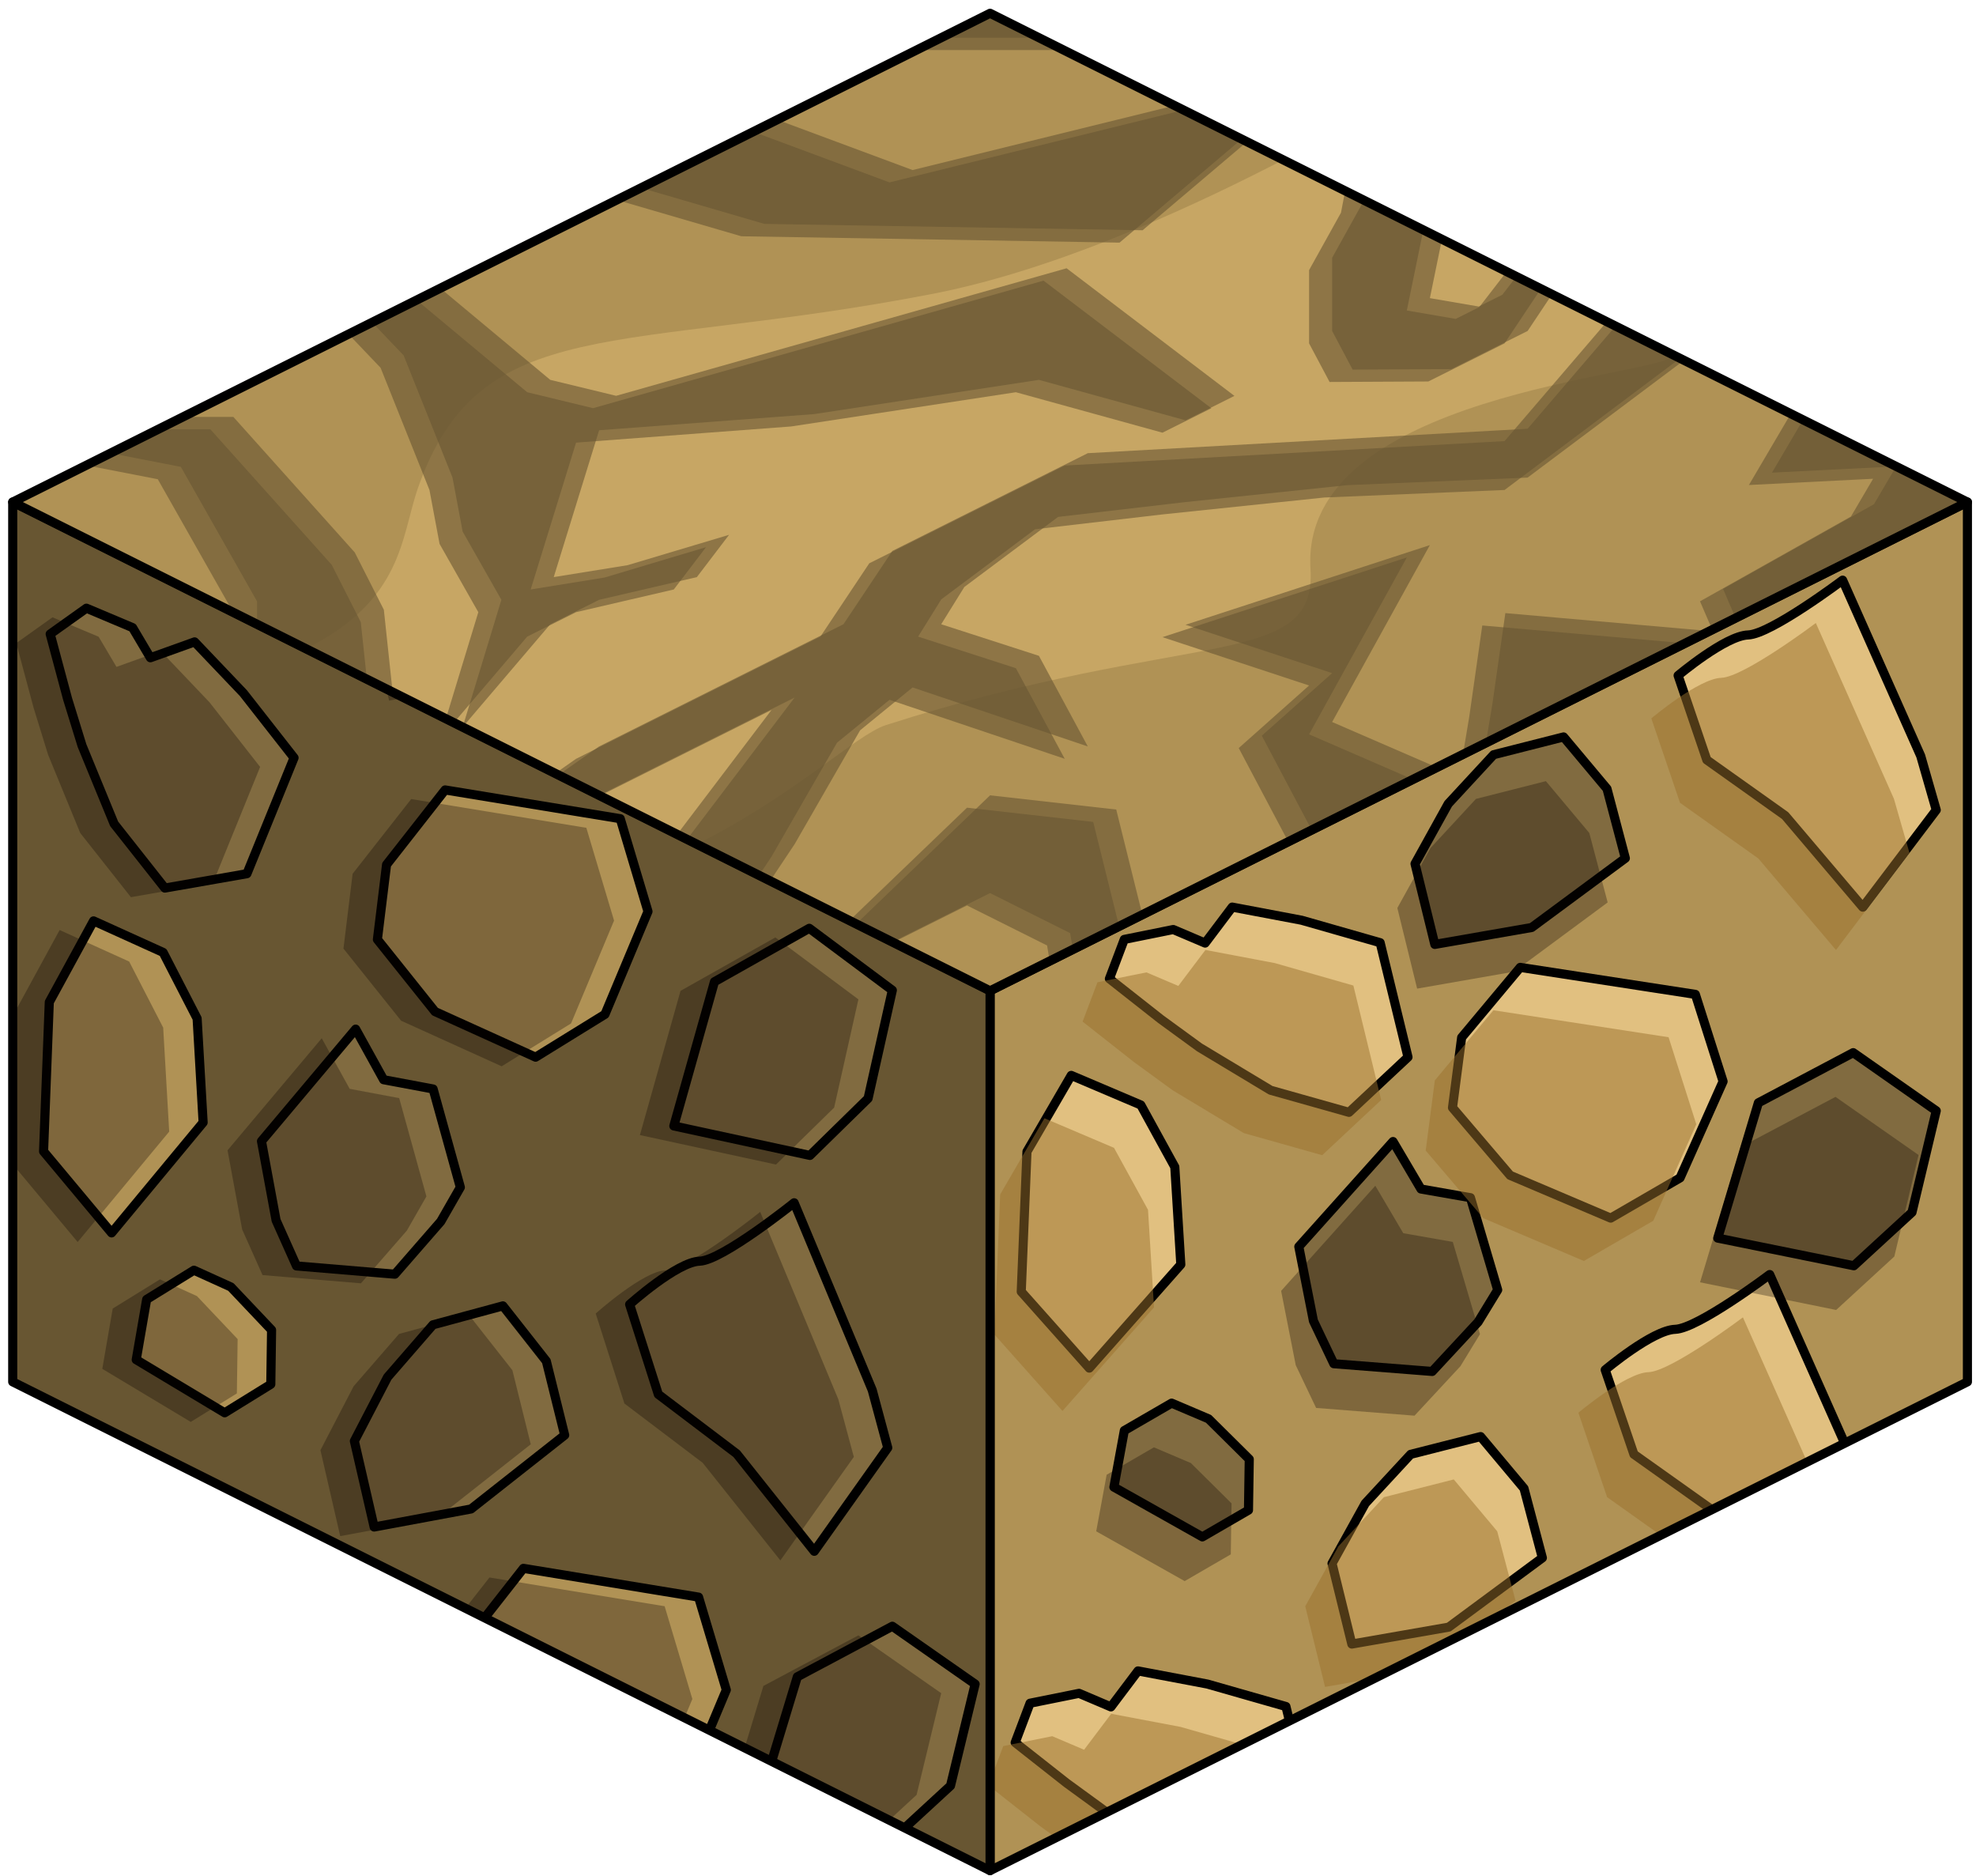 <?xml version="1.0" encoding="UTF-8" standalone="no"?><!DOCTYPE svg PUBLIC "-//W3C//DTD SVG 1.1//EN" "http://www.w3.org/Graphics/SVG/1.1/DTD/svg11.dtd"><svg width="100%" height="100%" viewBox="0 0 217 206" version="1.1" xmlns="http://www.w3.org/2000/svg" xmlns:xlink="http://www.w3.org/1999/xlink" xml:space="preserve" xmlns:serif="http://www.serif.com/" style="fill-rule:evenodd;clip-rule:evenodd;stroke-linecap:round;stroke-linejoin:round;stroke-miterlimit:1.5;"><g id="Dirt_Block20"><g><g><path d="M216.058,55.123l0,96.598l-107.331,53.665l0,-96.598l107.331,-53.665Z" style="fill:#b09255;"/><clipPath id="_clip1"><path d="M216.058,55.123l0,96.598l-107.331,53.665l0,-96.598l107.331,-53.665Z"/></clipPath><g clip-path="url(#_clip1)"><path d="M114.255,236.277l-7.471,-8.393l0.629,-15.381l4.861,-8.364l7.639,3.248l3.734,6.804l0.661,10.713l-10.053,11.373" style="fill:#e1c080;stroke:#000;stroke-width:1px;"/><path d="M137.796,205.992l6.479,-6.062l-3.056,-12.564l-8.623,-2.464l-7.623,-1.443l-2.976,3.95l-3.5,-1.488l-5.379,1.085l-1.633,4.32l5.65,4.448l4.241,3.091l7.816,4.703l8.604,2.424Z" style="fill:#e1c080;stroke:#000;stroke-width:1px;"/><path d="M174.782,212.298l7.621,-4.416l4.724,-10.593l-3.046,-9.557l-19.233,-2.964l-6.432,7.697l-1.006,7.709l6.329,7.427l11.043,4.697Z" style="fill:#e1c080;stroke:#000;stroke-width:1px;"/><path d="M196.558,175.837l8.069,-10.664l-1.707,-5.942l-8.575,-19.295c0,0 -7.896,5.94 -10.382,6.017c-2.486,0.077 -7.683,4.452 -7.683,4.452l3.152,9.269l8.599,6.112l8.527,10.051Z" style="fill:#e1c080;stroke:#000;stroke-width:1px;"/><path d="M148.455,180.509l10.639,-1.857l10.285,-7.605l-2.017,-7.626l-4.768,-5.691l-7.679,1.95l-4.985,5.388l-3.648,6.589l2.173,8.852" style="fill:#e1c080;stroke:#000;stroke-width:1px;"/><path d="M207.268,208.024l-9.12,-6.382l-10.414,5.505l-4.461,14.856l14.945,3.037l6.387,-5.87l2.663,-11.146" style="fill:#e1c080;stroke:#000;stroke-width:1px;"/><path d="M119.622,150.212l-7.471,-8.393l0.629,-15.381l4.861,-8.364l7.639,3.248l3.734,6.804l0.66,10.713l-10.052,11.373" style="fill:#e1c080;stroke:#000;stroke-width:1px;"/><path d="M132.04,168.744l-9.713,-5.467l1.145,-6.211l5.192,-3.009l4.056,1.725l4.471,4.43l-0.085,5.596l-5.066,2.936Z" style="fill:#816b40;stroke:#000;stroke-width:1px;"/><path d="M162.323,145.149l-5.042,5.43l-10.805,-0.848l-2.238,-4.699l-1.605,-8.155l10.343,-11.541l3.071,5.211l5.435,0.955l2.991,10.126l-2.15,3.521" style="fill:#816b40;stroke:#000;stroke-width:1px;"/><path d="M148.143,122.129l6.48,-6.062l-3.057,-12.565l-8.623,-2.464l-7.622,-1.443l-2.977,3.95l-3.5,-1.488l-5.378,1.086l-1.634,4.319l5.651,4.448l4.24,3.091l7.816,4.703l8.604,2.425Z" style="fill:#e1c080;stroke:#000;stroke-width:1px;"/><path d="M176.881,133.743l7.62,-4.416l4.724,-10.592l-3.045,-9.558l-19.233,-2.963l-6.432,7.697l-1.006,7.708l6.329,7.428l11.043,4.696Z" style="fill:#e1c080;stroke:#000;stroke-width:1px;"/><path d="M204.565,99.6l8.069,-10.665l-1.706,-5.941l-8.575,-19.295c0,0 -7.897,5.94 -10.383,6.017c-2.486,0.076 -7.683,4.452 -7.683,4.452l3.152,9.269l8.6,6.112l8.526,10.051Z" style="fill:#e1c080;stroke:#000;stroke-width:1px;"/><path d="M157.568,103.691l10.639,-1.857l10.285,-7.605l-2.016,-7.626l-4.769,-5.692l-7.679,1.95l-4.985,5.389l-3.648,6.588l2.173,8.853" style="fill:#816b40;stroke:#000;stroke-width:1px;"/><path d="M212.634,121.959l-9.119,-6.382l-10.414,5.505l-4.462,14.856l14.946,3.036l6.387,-5.869l2.662,-11.146" style="fill:#816b40;stroke:#000;stroke-width:1px;"/><path d="M130.098,173.599l-9.714,-5.467l1.146,-6.212l5.191,-3.008l4.057,1.725l4.47,4.429l-0.085,5.597l-5.065,2.936Zm30.283,-23.595l-5.042,5.43l-10.806,-0.849l-2.238,-4.698l-1.605,-8.155l10.344,-11.542l3.07,5.211l5.436,0.955l2.99,10.127l-2.149,3.521Zm50.311,-23.19l-2.663,11.146l-6.387,5.869l-14.945,-3.037l4.461,-14.855l10.414,-5.505l9.12,6.382Zm-55.066,-18.269l10.639,-1.857l10.285,-7.605l-2.017,-7.626l-4.768,-5.691l-7.68,1.95l-4.984,5.388l-3.648,6.589l2.173,8.852Z" style="fill:#0a0500;fill-opacity:0.3;"/><path d="M134.853,210.698l6.48,-6.062l-3.057,-12.564l-8.623,-2.464l-7.622,-1.443l-2.977,3.95l-3.5,-1.488l-5.378,1.085l-1.634,4.32l5.651,4.448l4.24,3.091l7.816,4.703l8.604,2.424Zm10.66,-25.483l10.639,-1.857l10.284,-7.605l-2.016,-7.626l-4.769,-5.691l-7.679,1.95l-4.985,5.388l-3.647,6.589l2.173,8.852Zm48.102,-4.672l8.069,-10.664l-1.706,-5.942l-8.575,-19.295c0,0 -7.897,5.94 -10.383,6.017c-2.486,0.077 -7.683,4.452 -7.683,4.452l3.152,9.269l8.6,6.112l8.526,10.051Zm-76.936,-25.625l-7.471,-8.393l0.629,-15.381l4.861,-8.364l7.639,3.248l3.734,6.804l0.66,10.713l-10.052,11.373Zm57.259,-16.469l7.621,-4.416l4.724,-10.592l-3.045,-9.558l-19.234,-2.963l-6.432,7.697l-1.005,7.708l6.328,7.428l11.043,4.696Zm-28.738,-11.614l6.48,-6.062l-3.057,-12.565l-8.623,-2.464l-7.622,-1.443l-2.977,3.95l-3.5,-1.488l-5.378,1.086l-1.634,4.319l5.651,4.448l4.24,3.091l7.817,4.703l8.603,2.425Zm56.423,-22.529l8.069,-10.665l-1.707,-5.941l-8.575,-19.295c0,0 -7.897,5.94 -10.382,6.017c-2.486,0.076 -7.683,4.452 -7.683,4.452l3.151,9.269l8.6,6.112l8.527,10.051Z" style="fill:#9b712c;fill-opacity:0.5;"/></g><path d="M216.058,55.123l0,96.598l-107.331,53.665l0,-96.598l107.331,-53.665Z" style="fill:none;stroke:#000;stroke-width:1px;"/></g><path d="M1.396,55.123l107.331,53.665l0,96.598l-107.331,-53.665l0,-96.598" style="fill:#685632;"/><clipPath id="_clip2"><path d="M1.396,55.123l107.331,53.665l0,96.598l-107.331,-53.665l0,-96.598"/></clipPath><g clip-path="url(#_clip2)"><path d="M6.888,227.099l-7.471,-8.946l0.629,-16.393l4.861,-8.916l7.639,3.462l3.734,7.253l0.661,11.418l-10.053,12.122" style="fill:#816b40;stroke:#000;stroke-width:1px;"/><path d="M49.59,221.703l-5.042,5.788l-10.806,-0.905l-2.238,-5.008l-1.605,-8.692l10.344,-12.302l3.07,5.555l5.436,1.018l2.991,10.793l-2.15,3.753" style="fill:#816b40;stroke:#000;stroke-width:1px;"/><path d="M30.429,194.82l6.479,-6.462l-3.056,-13.392l-8.623,-2.626l-7.622,-1.538l-2.977,4.211l-3.5,-1.587l-5.378,1.157l-1.634,4.604l5.651,4.741l4.24,3.294l7.816,5.014l8.604,2.584Z" style="fill:#816b40;stroke:#000;stroke-width:1px;"/><path d="M67.415,201.54l7.621,-4.706l4.724,-11.29l-3.045,-10.188l-19.234,-3.158l-6.432,8.204l-1.005,8.216l6.328,7.917l11.043,5.005Z" style="fill:#b09255;stroke:#000;stroke-width:1px;"/><path d="M89.423,170.325l8.069,-11.367l-1.706,-6.333l-8.575,-20.565c0,0 -7.897,6.331 -10.383,6.413c-2.486,0.081 -7.683,4.745 -7.683,4.745l3.152,9.879l8.6,6.515l8.526,10.713Z" style="fill:#816b40;stroke:#000;stroke-width:1px;"/><path d="M41.088,167.658l10.639,-1.979l10.285,-8.106l-2.016,-8.128l-4.769,-6.067l-7.679,2.079l-4.985,5.743l-3.648,7.023l2.173,9.435" style="fill:#816b40;stroke:#000;stroke-width:1px;"/><path d="M107.087,184.903l-9.093,-6.349l-10.433,5.55l-4.516,14.885l14.93,2.979l6.408,-5.9l2.704,-11.165" style="fill:#816b40;stroke:#000;stroke-width:1px;"/><path d="M12.255,135.365l-7.471,-8.946l0.629,-16.394l4.861,-8.915l7.639,3.462l3.734,7.253l0.66,11.418l-10.052,12.122" style="fill:#b09255;stroke:#000;stroke-width:1px;"/><path d="M24.673,155.118l-9.713,-5.827l1.146,-6.621l5.191,-3.206l4.056,1.839l4.471,4.72l-0.085,5.966l-5.066,3.129Z" style="fill:#b09255;stroke:#000;stroke-width:1px;"/><path d="M48.405,134.112l-5.042,5.788l-10.805,-0.905l-2.238,-5.007l-1.605,-8.693l10.343,-12.302l3.071,5.555l5.435,1.018l2.991,10.793l-2.15,3.753" style="fill:#816b40;stroke:#000;stroke-width:1px;"/><path d="M18.103,97.506l9.014,-1.578l5.175,-12.725l-5.559,-7.096l-5.363,-5.631l-4.853,1.743l-1.957,-3.307l-5.07,-2.136l-3.979,2.835l1.911,7.125l1.585,5.13l3.529,8.589l5.567,7.051Z" style="fill:#816b40;stroke:#000;stroke-width:1px;"/><path d="M58.817,116.073l7.62,-4.706l4.724,-11.29l-3.045,-10.188l-19.234,-3.158l-6.431,8.204l-1.006,8.216l6.329,7.917l11.043,5.005Z" style="fill:#b09255;stroke:#000;stroke-width:1px;"/><path d="M94.558,70.944l8.068,-11.367l-1.706,-6.333l-8.575,-20.565c0,0 -7.897,6.331 -10.383,6.413c-2.485,0.081 -7.683,4.745 -7.683,4.745l3.152,9.88l8.6,6.514l8.527,10.713Z" style="fill:#816b40;stroke:#000;stroke-width:1px;"/><path d="M46.455,75.924l10.639,-1.979l10.285,-8.106l-2.017,-8.128l-4.768,-6.067l-7.68,2.079l-4.984,5.743l-3.648,7.023l2.173,9.435" style="fill:#816b40;stroke:#000;stroke-width:1px;"/><path d="M97.994,108.724l-9.12,-6.802l-10.414,5.867l-4.461,15.835l14.945,3.236l6.387,-6.256l2.663,-11.88" style="fill:#816b40;stroke:#000;stroke-width:1px;"/><path d="M15.58,247.854l-9.713,-5.827l1.145,-6.621l5.192,-3.206l4.056,1.838l4.47,4.721l-0.084,5.966l-5.066,3.129Zm30.283,-25.149l-5.042,5.788l-10.806,-0.905l-2.237,-5.008l-1.605,-8.692l10.343,-12.302l3.071,5.554l5.435,1.018l2.991,10.794l-2.15,3.753Zm-42.702,5.396l-7.47,-8.946l0.629,-16.394l4.861,-8.915l7.639,3.462l3.734,7.252l0.66,11.419l-10.053,12.122Zm100.199,-42.196l-2.703,11.165l-6.408,5.899l-14.93,-2.979l4.516,-14.884l10.432,-5.551l9.093,6.35Zm-39.671,16.637l7.62,-4.707l4.724,-11.29l-3.045,-10.187l-19.234,-3.159l-6.431,8.204l-1.006,8.217l6.329,7.917l11.043,5.005Zm-36.987,-6.72l6.48,-6.462l-3.057,-13.392l-8.623,-2.626l-7.622,-1.538l-2.977,4.21l-3.5,-1.586l-5.378,1.157l-1.634,4.604l5.651,4.741l4.24,3.294l7.816,5.014l8.604,2.584Zm58.995,-24.495l8.069,-11.367l-1.707,-6.333l-8.575,-20.566c0,0 -7.897,6.332 -10.382,6.413c-2.486,0.082 -7.683,4.746 -7.683,4.746l3.152,9.879l8.599,6.515l8.527,10.713Zm-48.335,-2.667l10.639,-1.979l10.285,-8.106l-2.017,-8.129l-4.768,-6.066l-7.68,2.079l-4.984,5.743l-3.648,7.022l2.173,9.436Zm-16.415,-12.54l-9.714,-5.827l1.146,-6.621l5.191,-3.206l4.057,1.838l4.47,4.721l-0.085,5.966l-5.065,3.129Zm23.732,-21.006l-5.042,5.788l-10.806,-0.905l-2.238,-5.008l-1.605,-8.692l10.344,-12.302l3.07,5.554l5.436,1.019l2.99,10.793l-2.149,3.753Zm-36.151,1.253l-7.471,-8.946l0.629,-16.394l4.861,-8.915l7.639,3.462l3.734,7.252l0.661,11.419l-10.053,12.122Zm85.739,-26.641l-2.662,11.88l-6.387,6.256l-14.946,-3.237l4.462,-15.834l10.414,-5.867l9.119,6.802Zm-39.177,7.349l7.62,-4.706l4.724,-11.291l-3.045,-10.187l-19.233,-3.158l-6.432,8.203l-1.006,8.217l6.329,7.917l11.043,5.005Zm-40.714,-18.568l9.014,-1.578l5.175,-12.724l-5.559,-7.096l-5.362,-5.631l-4.853,1.743l-1.958,-3.307l-5.07,-2.136l-3.978,2.835l1.911,7.125l1.585,5.13l3.528,8.589l5.567,7.05Zm28.352,-21.581l10.639,-1.979l10.285,-8.107l-2.017,-8.128l-4.768,-6.066l-7.679,2.079l-4.985,5.743l-3.648,7.022l2.173,9.436Zm48.103,-4.98l8.069,-11.367l-1.707,-6.333l-8.575,-20.566c0,0 -7.896,6.332 -10.382,6.413c-2.486,0.082 -7.683,4.746 -7.683,4.746l3.152,9.879l8.599,6.515l8.527,10.713Z" style="fill:#0a0500;fill-opacity:0.3;"/></g><path d="M1.396,55.123l107.331,53.665l0,96.598l-107.331,-53.665l0,-96.598" style="fill:none;stroke:#000;stroke-width:1px;"/></g><path d="M216.058,55.123l-107.331,53.665l-107.331,-53.665l107.331,-53.666l107.331,53.666Z" style="fill:#c7a664;"/><clipPath id="_clip3"><path d="M216.058,55.123l-107.331,53.665l-107.331,-53.665l107.331,-53.666l107.331,53.666Z"/></clipPath><g clip-path="url(#_clip3)"><path d="M-10.632,88.012c0,0 25.752,-7.572 44.227,-16.79c10.716,-5.347 10.435,-12.284 12.301,-17.627c6.806,-19.49 22.136,-14.676 56.519,-21.33c14.621,-2.83 30.458,-10.551 38.511,-14.708c16.652,-8.596 35.774,-8.946 35.774,-8.946l-153.846,-33.017l-67.966,77.833l34.48,34.585Z" style="fill:#b09255;"/><path d="M183.859,39.023c-1.62,2.35 -41.14,4.125 -39.943,23.447c0.693,11.186 -13.275,6.448 -46.624,17.141c-3.267,1.047 -10.018,7.712 -20.764,13.078c-26.494,13.226 -64.207,12.396 -64.207,12.396l153.225,35.79l73.087,-90.565l-54.774,-11.287Z" style="fill:#b09255;"/><path d="M205.325,33.656l-10.733,18.239l13.64,-0.686l-2.436,4.149l-16.571,9.305l2.123,4.937l-26.034,-2.284l-1.43,10.018l-1.491,8.917l-16.1,-6.979l10.733,-19.423l-26.833,8.749l16.1,5.308l-7.726,6.87l7.726,14.596l-16.1,24.149l-7.61,-30.638l-13.856,-1.561l-23.316,22.391l17.949,-8.975l5.367,-2.683l8.795,4.397l1.938,11.703l-29.585,12.04l-13.347,-17.407l5.366,-8.05l5.367,-8.049l7.193,-12.504l5.764,-4.708l19.242,6.478l-5.367,-9.949l-10.733,-3.467l2.544,-4.095l10.294,-7.691l13.995,-1.63l17.754,-1.856l19.812,-0.828l21.466,-16.099l-5.366,-8.05l-16.1,18.783l-48.299,2.683l-21.466,10.733l-5.367,8.05l-26.833,13.416l-26.832,18.783l29.761,-4.147l-5.63,-7.918l24.168,-12.084l-16.1,21.221l-5.367,16.345l-45.484,-1.276l2.552,-20.19l21.466,-5.367l-2.175,-20.379l-3.191,-6.286l-13.335,-14.885l-21.473,-0.004l7.975,3.988l7.731,1.501l8.368,14.766l0,13.249l-45.061,-9.669l28.962,-35.947l28.732,1.734l3.467,3.633l5.367,13.416l1.112,5.923l4.254,7.494l-4.254,13.972l9.621,-11.289l5.366,-2.683l10.734,-2.493l3.536,-4.642l-11.143,3.332l-8.111,1.31l4.984,-16.123l23.617,-1.775l24.682,-3.759l16.1,4.443l5.367,-2.683l-18.429,-14.012l-49.471,14.003l-7.232,-1.751l-16.1,-13.416l19.28,-9.64l20.333,5.933l41.536,0.698l15.449,-13.091l-7.197,-1.768l-33.511,8.247l-18.324,-6.808l18.324,-9.292l3.142,1.571l21.467,0l21.466,-5.366l5.366,13.416l-1.861,9.802l-3.505,6.307l0,8.041l2.251,4.241l10.842,-0.055l8.373,-4.186l5.367,-8.05l-3.607,-1.804l-4.537,5.876l-2.589,1.294l-5.367,-0.923l3.322,-16.199l39.61,1.69l29.257,19.587l-13.157,-22.503l-62.157,-28.83l-179.338,55.228l0,96.598l81.962,57.081l189.432,-80.08l-20.237,-60.718l-20.395,-20.931Z" style="fill:#685632;fill-opacity:0.6;"/><path d="M202.792,35.014l-10.733,18.239l13.64,-0.686l-2.436,4.149l-16.571,9.306l2.123,4.936l-26.034,-2.284l-1.43,10.018l-1.491,8.917l-16.1,-6.979l10.733,-19.423l-26.833,8.749l16.1,5.308l-7.726,6.87l7.726,14.596l-16.1,24.149l-7.61,-30.638l-13.856,-1.561l-23.316,22.391l17.949,-8.975l5.367,-2.683l8.795,4.397l1.938,11.703l-29.585,12.04l-13.347,-17.407l5.366,-8.05l5.367,-8.049l7.193,-12.504l5.764,-4.708l19.242,6.478l-5.366,-9.949l-10.734,-3.467l2.544,-4.095l10.294,-7.691l13.995,-1.63l17.754,-1.856l19.812,-0.828l21.466,-16.099l-5.366,-8.05l-16.1,18.783l-48.299,2.683l-21.466,10.733l-5.367,8.05l-26.833,13.416l-26.832,18.783l29.761,-4.147l-5.63,-7.918l24.168,-12.084l-16.1,21.221l-5.367,16.345l-45.484,-1.276l2.552,-20.19l21.466,-5.367l-2.175,-20.379l-3.191,-6.286l-13.335,-14.885l-21.473,-0.003l7.975,3.987l7.731,1.501l8.368,14.766l0,13.249l-45.061,-9.668l28.962,-35.948l28.732,1.734l3.467,3.633l5.367,13.416l1.112,5.923l4.254,7.494l-4.254,13.972l9.621,-11.289l5.366,-2.683l10.734,-2.492l3.536,-4.643l-11.143,3.332l-8.111,1.311l4.984,-16.124l23.617,-1.775l24.683,-3.759l16.099,4.443l5.367,-2.683l-18.429,-14.012l-49.471,14.003l-7.232,-1.751l-16.1,-13.416l19.28,-9.64l20.333,5.933l41.536,0.698l15.449,-13.091l-7.197,-1.768l-33.511,8.247l-18.324,-6.808l18.324,-9.292l3.142,1.571l21.467,0l21.466,-5.366l5.366,13.416l-1.861,9.802l-3.505,6.307l0,8.041l2.251,4.241l10.842,-0.055l8.373,-4.186l5.367,-8.05l-3.607,-1.804l-4.537,5.876l-2.589,1.294l-5.367,-0.923l3.322,-16.199l39.611,1.69l29.256,19.587l-13.157,-22.503l-62.157,-28.83l-179.338,55.228l0,96.598l81.962,57.081l189.432,-80.08l-20.237,-60.718l-20.395,-20.931Z" style="fill:#685632;fill-opacity:0.6;"/></g><path d="M216.058,55.123l-107.331,53.665l-107.331,-53.665l107.331,-53.666l107.331,53.666Z" style="fill:none;stroke:#000;stroke-width:1px;"/></g></svg>